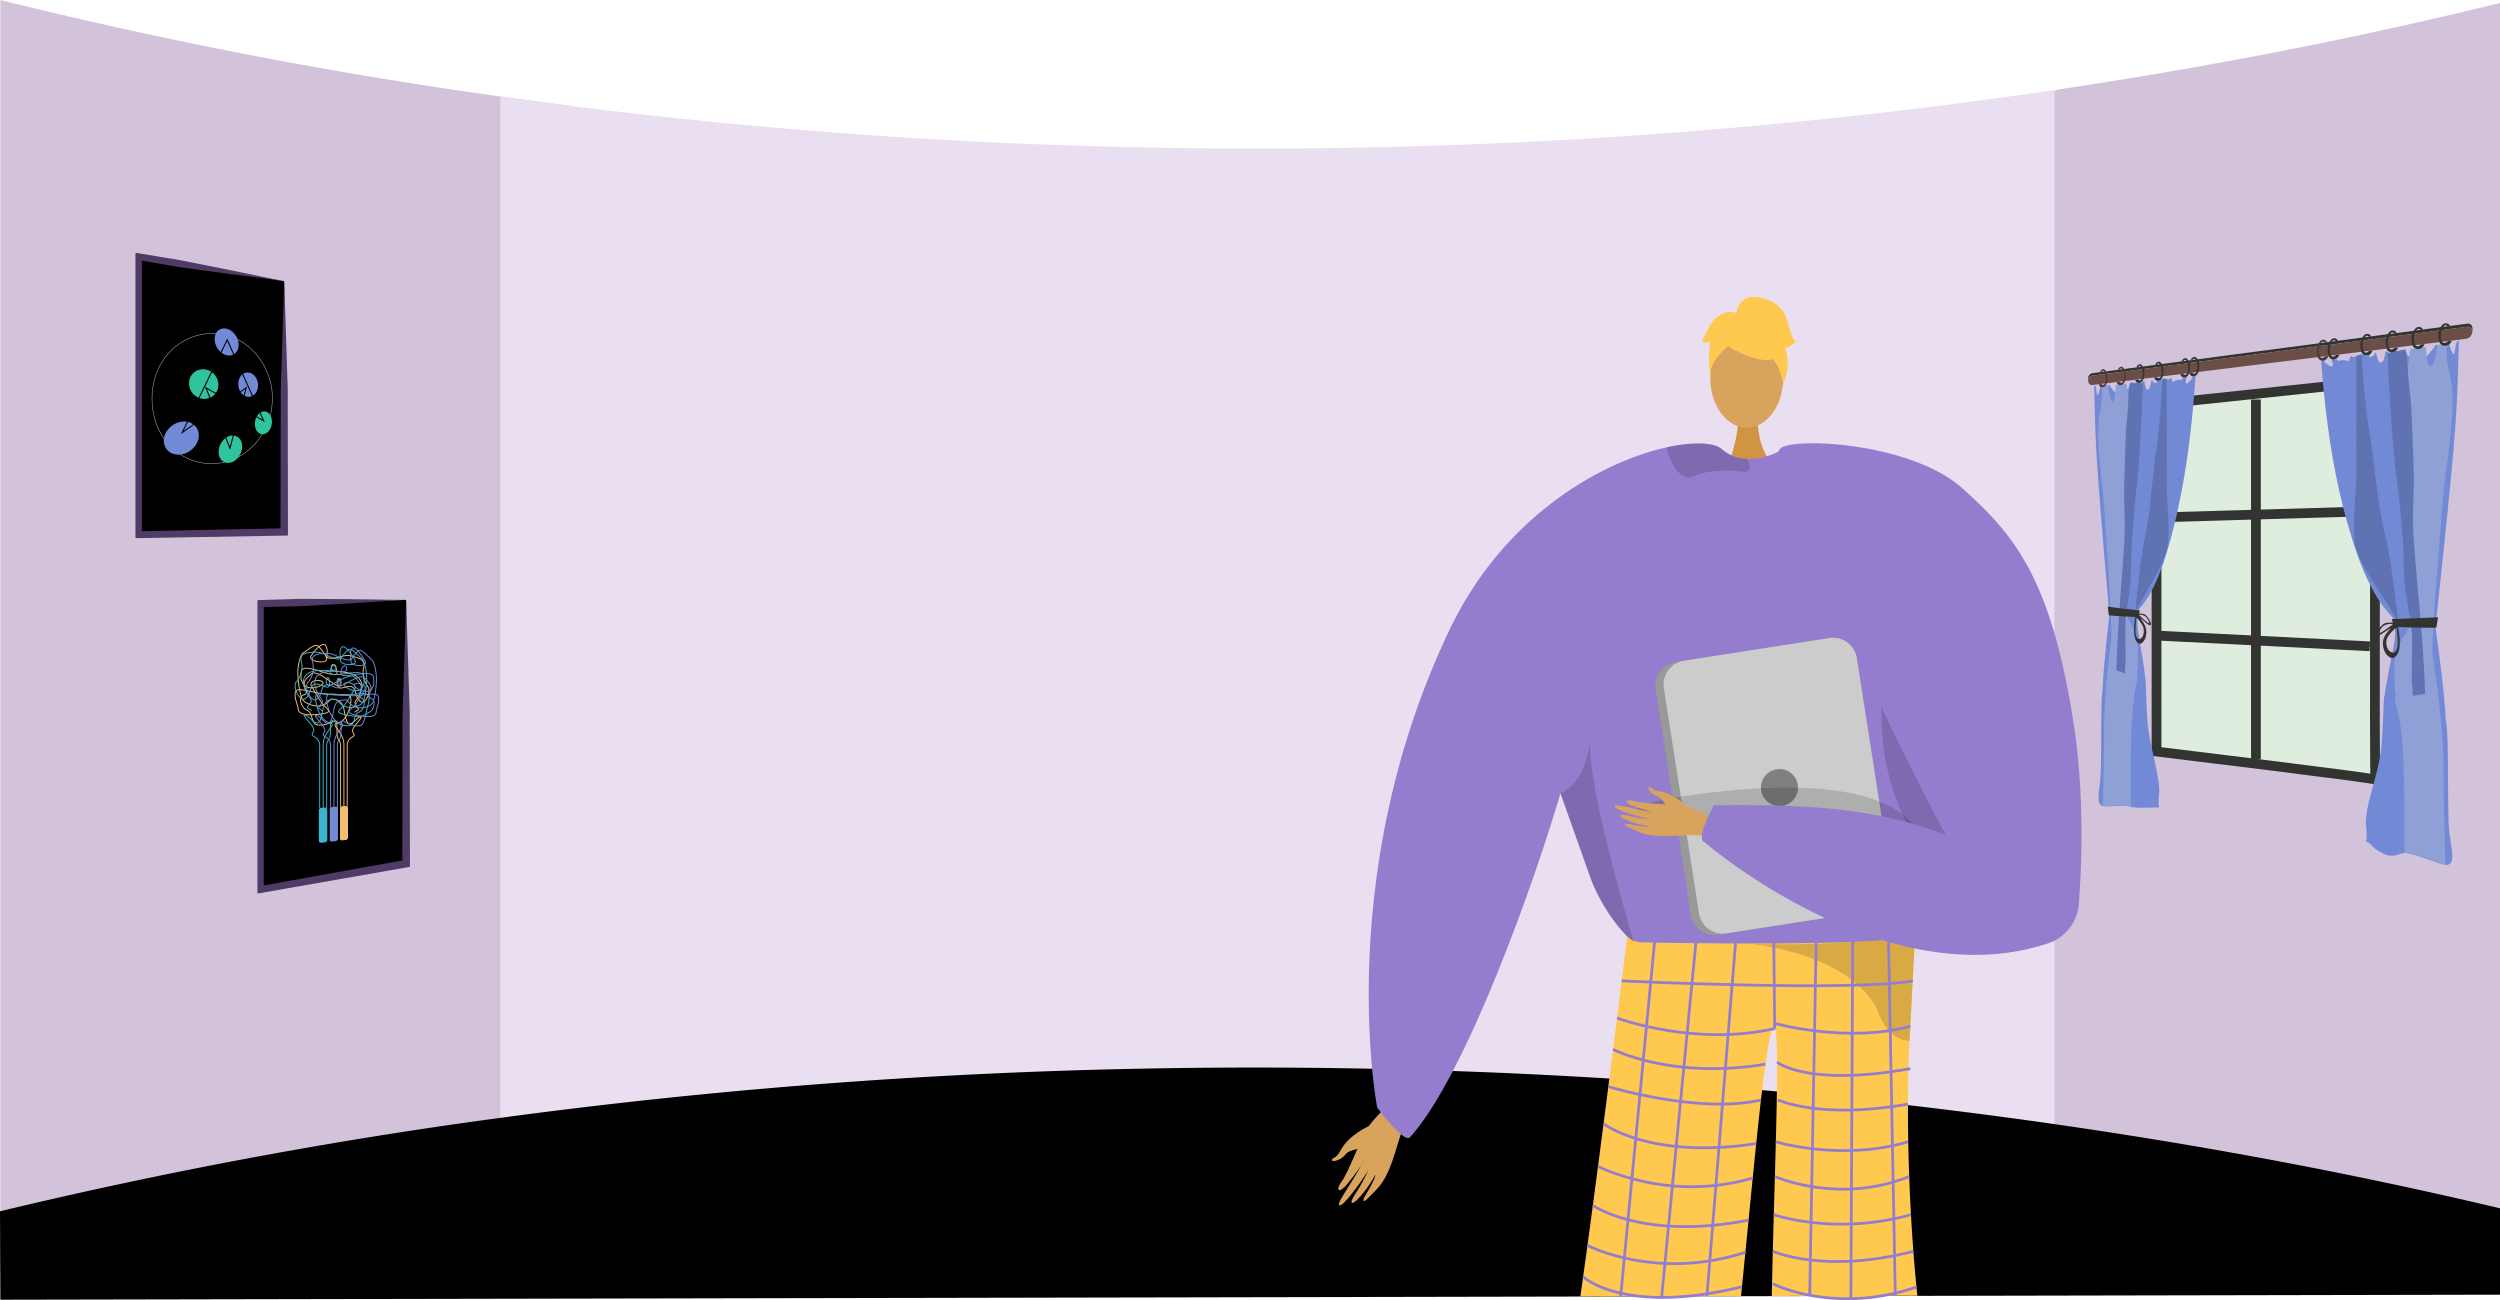 <svg xmlns="http://www.w3.org/2000/svg" width="1366" height="710.384" viewBox="0 0 1366 710.384"><defs><style>.a{fill:#d2c3db;}.b{fill:#eadff1;}.c{fill:#000;}.d{fill:#4f3b65;}.e{fill:#dfeddf;}.aa,.ac,.ae,.af,.f,.x,.y{fill:none;stroke-miterlimit:10;}.f{stroke:#313431;stroke-width:5.334px;}.g{fill:#728ad6;}.h{fill:#5f73b3;}.i{fill:#8fa0d6;}.j{fill:#313431;}.k{fill:#6c4e49;}.l{fill:#4f3936;}.m,.o{fill:#d8a35d;}.m{fill-rule:evenodd;}.n{fill:#d19442;}.p{fill:#947dce;}.q{fill:#ffc84f;}.r{opacity:0.15;}.s{opacity:0.3;}.t{opacity:0.5;}.u{fill:#999;}.v{fill:#ccc;}.w{fill:gray;}.x{stroke:#947dce;stroke-width:1.515px;}.y{stroke:#a8a8a8;stroke-width:0.294px;}.z{fill:#2fc49e;}.aa{stroke:#000;stroke-width:0.588px;}.ab{fill:#f2bd71;}.ac{stroke:#f2bd71;}.ac,.ae,.af{stroke-width:0.524px;}.ad{fill:#3db3cd;}.ae{stroke:#3db3cd;}.af{stroke:#728ad6;}</style></defs><path class="a" d="M1366,1.62V707.17l-242.23-67.59-1.24-.24-31.75-6.02.07-23.48,1.57-534.61,30.11-25.56,1.78-.74C1228.2,33.44,1310.31,15.31,1366,1.62Z"/><path class="a" d="M316.3,64.64l-15.65,542.6-.4,13.77-26.88,6.67L.2,695.41V0A2645.5,2645.5,0,0,0,273.37,52.72q18.78,2.625,38.36,5.11Z"/><path class="b" d="M1122.53,49.2V645.63H273.37V52.72q18.78,2.625,38.36,5.11A2967.505,2967.505,0,0,0,615,80.32,2991.613,2991.613,0,0,0,1122.53,49.2Z"/><path class="c" d="M1366,660.23v47.19l-276.36.56-12.03.02-7.27.02c-.01,0-.01.01-.02,0l-16.99.03-20.39.04h-2.12l-20.71.05-16.81.03-18.62.04-10.55.02h-.01l-14.14.03-12.01.02h-.02l-10.41.02-22.04.05L.2,710.17,0,661.85c.07-.02.13-.03.2-.05a2722.786,2722.786,0,0,1,273.17-51q13.425-1.815,27.28-3.56A3058.541,3058.541,0,0,1,615,584.1c61.59-1.38,120.63-.9,176.83,1.02q21.855.735,43.12,1.76,44.325,2.115,86.03,5.31,8.82.66,17.53,1.38,11.28.915,22.36,1.9,11.49,1.02,22.76,2.11,10.455,1,20.71,2.07c2.84.29,5.68.58,8.49.89q10.065,1.065,19.93,2.18,10.665,1.2,21.09,2.45c2.67.32,5.34.64,7.99.97q6.975.855,13.85,1.73c2.95.38,5.89.75,8.81,1.13l6.35.84q16.155,2.13,31.68,4.38C1227.25,629.25,1309.99,646.92,1366,660.23Z"/><path class="c" d="M155.289,154.056V290.24a.406.406,0,0,1-.41.413l-33.193.636-10.132.187-35.3.677a.509.509,0,0,1-.487-.507V140.773a.427.427,0,0,1,.487-.435l35.3,5.949,10.132,1.7,33.193,5.594A.487.487,0,0,1,155.289,154.056Z"/><path class="d" d="M154.907,153.575a.484.484,0,0,1,.4.455l1.1,33.276.546,17.045c.083,2.855.215,5.7.26,8.575s-.008,5.788,0,8.676l.126,69.32,0,1.291a.406.406,0,0,1-.412.414l-1.312.023L76.04,294.026l-1.547.027a.509.509,0,0,1-.485-.508V138.611a.426.426,0,0,1,.485-.435l1.547.258,9.325,1.554c3.145.53,6.309,1.054,9.5,1.545,3.208.495,6.4,1.19,9.632,1.821l9.793,1.951,10.027,2,10.3,2.111C141.418,150.806,148.156,152.239,154.907,153.575Zm.369.506a.489.489,0,0,0-.426-.492c-7.14-1.006-14.124-1.885-20.873-2.78l-10.115-1.329-10.013-1.367-9.881-1.362c-3.252-.46-6.5-.851-9.687-1.435-3.174-.581-6.335-1.122-9.477-1.653L76.39,142.23a.448.448,0,0,1-.207-.772l.648-.578a.421.421,0,0,1,.7.338V291.464a.385.385,0,0,1-.7.234l-.648-.675c-.274-.285-.148-.734.207-.742l77.277-1.613c.447-.009.74.541.446.837h0a.532.532,0,0,1-.855-.424l.122-66.39c.008-2.819-.05-5.616,0-8.448s.176-5.7.258-8.55l.544-17.2Z"/><path class="c" d="M221.9,328.215V471.46a.51.51,0,0,1-.42.5l-33.614,5.98-10.137,1.8-34.87,6.2a.426.426,0,0,1-.477-.447V330.3a.541.541,0,0,1,.477-.543l34.87-.866,10.137-.259,33.614-.835A.4.4,0,0,1,221.9,328.215Z"/><path class="d" d="M221.514,327.787a.4.4,0,0,1,.4.4l1.123,34.789.559,17.833c.084,2.988.22,5.955.266,8.975s-.009,6.093,0,9.131l.128,72.934,0,1.358a.512.512,0,0,1-.422.5l-1.342.235L142.657,487.9l-1.512.265a.426.426,0,0,1-.475-.447V328.426a.542.542,0,0,1,.475-.543l1.512-.041,9.143-.249c3.094-.079,6.213-.168,9.362-.3,3.174-.128,6.342-.047,9.546-.037l9.757.065,10.046.069,10.376.131C207.777,327.608,214.625,327.75,221.514,327.787Zm.377.457a.4.4,0,0,0-.435-.432c-7.284.389-14.381.876-21.212,1.3l-10.189.642-10.03.579-9.842.555c-3.227.17-6.439.409-9.6.438-3.132.028-6.246.094-9.338.169l-8.249.185c-.347.008-.47-.449-.2-.754l.635-.723c.267-.3.681-.178.681.21V485.034a.412.412,0,0,1-.681.348l-.635-.594a.47.47,0,0,1,.2-.795l77.248-13.922a.491.491,0,0,1,.456.807h0a.491.491,0,0,1-.874-.307l.125-69.814c.007-2.966-.051-5.9,0-8.882s.18-6.021.264-9.036l.555-18.19Z"/><path class="e" d="M1294.2,208.709,1178.331,220.92V410.639s120.363,14.568,119.622,15.36,0-213.656,0-213.656l-.986-3.925Z"/><path class="f" d="M1294.2,208.709,1178.331,220.92V410.639s120.363,14.568,119.622,15.36,0-213.656,0-213.656l-.986-3.925Z"/><line class="f" y2="196.5" transform="translate(1232.636 218.28)"/><line class="f" x2="114.292" y2="5.752" transform="translate(1180.576 347.389)"/><line class="f" y1="3.337" x2="114.292" transform="translate(1180.576 279.347)"/><path class="g" d="M1270.523,197.051s-1.883.04,1.959,2.619c3.874,2.6,1.3-3.518,1.3-3.518l2.876.164s.925,1.251,1.815.764a6.169,6.169,0,0,1,2.7-.324l2.081.644s1.09-3.642,1.754-2.626c.545.835,2.769-.385,4.47-1.087l2.14-.23c.906.445,1.479,1.48,2.421.4,1.281-1.464.041,2.6.642,1.569s2.047.285,2.892-2.456c.019-.06.037-.114.055-.164l.57-.062c.491,1.242,1,5.247,2.361,5.357,1.781.144,2.406-2.6,2.876-5.94q.789-.088,1.578-.18a9.422,9.422,0,0,1,.117,2.814c-.368,2.868,3.221,2.4,3.221,2.4s.109-3.03.644-3.781a18.956,18.956,0,0,1,2.617-2.218q1.384-.169,2.776-.348c.147.532.308,1.184.559,1.852.763,2.025.494,2.11,2.862,1.622s1.794,1.63,2.216-.261c.385-1.729.35-1.894.866-4.076q.774-.108,1.548-.219a35,35,0,0,0,1.385,3.267c1.686,3.339,2.927.745,4.989-1.693a31.129,31.129,0,0,0,2.027-2.843c.31-.05.622-.1.933-.153.038.059.076.125.117.2.746,1.445,1.856,3.958,3.7,2.622,1.464-1.062,1.927-3.306,2.234-3.862l.224-.04h0c.359.665.157,1.686,1.608,4.844s1.455.133,2.118-3.134a9.758,9.758,0,0,1,1-2.6l.8-.154c-.721,22.386-.807,33.839-2.954,58.979-2.138,25.03-6.357,64.518-9.2,91.294-.568,5.338-.76,1.932-.552,6.6.014.3.02.527.021.69.048.336.1.7.156,1.107,1.452,10.4,4.654,34.1,5.214,47.06.111,2.727.738,3.025,1.056,12.217.407,11.719.153,37.412.723,47.371s4.446,20.383-.992,21.057c-2.583.321-16.722-6-22.713-6.493-2.934-.241-5.979,2.985-11.46.565-7.8-3.443-6.552-5.7-9.521-6.566-.291-.085-.311-.175-.307-.2a.838.838,0,0,1-.215.21c1.144-8.318-1.195-7.368.557-17.323,1.759-9.993,7.077-24.069,7.935-36.135.506-7.11.888-15.661,1.1-21.721.173-5.061.692-5.217,1.167-9.254.117-1,.307-1.795.476-2.748.789-4.458,1.725-8.972,2.582-13.336.2-1.044.421-2.159.577-2.987.313-1.663.725-3.656.945-5.037a36.714,36.714,0,0,0,.419-8.03c-.02-.421-.059-.614-.09-.976s-.079-.686-.12-1.019c-.02-.164-.049-.334-.068-.459-.036-.246-.1-.638-.138-.825a19.232,19.232,0,0,0-.482-1.98c-.166-.533-.177-.535-.336-.955-.592-.574-1.177-1.259-1.751-1.864-.226-.238-.462-.552-.727-.856-9.59-10.986-15.743-27.383-20.036-41.32-9.791-31.79-14.271-64.222-16.626-97.193l.379-.047Z"/><path class="h" d="M1286.338,292.719c.2,3.81.172,4.338,1.214,7.494,3.386,10.252,11.414,21.059,17.065,30.086.206.33.5.745.658,1,1.347,2.163,2.857,4.72,3.987,6.794a6.116,6.116,0,0,1,.69,1.566,12.931,12.931,0,0,1,.409,2.964c.035.412.043.826.046,1.357.014,2.529-.215,5.187-.259,7.753v.02c-.022,1.942-.306,4.254-.454,6.075-.174,2.131-.3,3.807-.319,5.859,0,.019,0,.035,0,.048.015.47,0,.806.045,1.3.249,2.89.593,5.931.915,8.808.071.636.179,1.605.23,2.042.242,2.1.449,3.842.69,5.839.08-1.862.215-3.959.289-5.683s.044.06.126-2.442.642-8.919.609-12.283-.413-5.33-.671-9.1c-.153-2.244-.64-6.79-.912-9.637-.124-1.3-.292-2.985-.48-4.437-.315-2.445-.4-3.65-.763-6.4-1.833-13.87-3.361-28.452-6.767-41.919-.015-.059-.021-.085-.036-.15-.211-.867-.268-1.028-.48-2.008-3.713-17.168-4.6-35.086-7.593-52.3-2.343-13.469-3.109-27.591-4.26-41.308-.941.331-1.9-.35-2.824.647.035,18.167-.171,43.563-.019,60.192C1287.624,271.174,1285.6,278.629,1286.338,292.719Z"/><path class="i" d="M1308.449,373.724a9.693,9.693,0,0,0,.015,1.841c2.043,11.463-2.031-2.442,1.949,14.594,4.013,17.181,3.28,55.846,3.308,72.151-.133,8.862.2-6.453.1,3.588,7.33.872,14.835,4.028,22.3,6.7-.4-17.781-.939-33.518-1-52.21s-2.652-40.817-5.626-60.02c-.861-5.562-.04-11.883.054-17.4.02-1.144.231-4.484.338-6.084,1.159-17.241,3.406-44.509,4.521-59.732,1.722-23.519,8.366-53.1,4.389-71.426-2.115-9.742-1.761-9.014-2.135-18.326-1.507,1.069-3.2.6-4.77,1.154-.531,2.664-.954,7.078-2.054,9.335-2.228,4.573-3.136,1.524-3.707-1.727-.244-1.393-.475-4.886-.618-6.624-2.88.362-5.738.858-8.581,1.256-.653,5.734-1.533,11.48-1.863,17.2,0,.006.012.023.011.031-.467,13.05-.741,26.685.053,39.352.794,12.687-2.055,19-2.444,33.1s.8,38.726,4.129,53.559a19.851,19.851,0,0,1,.435,3.75,12.506,12.506,0,0,1-.776,4.759,1.285,1.285,0,0,1-.073.171c-1.675,3.5-4.056,6.261-5.79,9.737a13.062,13.062,0,0,0-.542,1.3,23.579,23.579,0,0,0-1.05,3.585,36.252,36.252,0,0,0-.653,6.088c0,.058-.008.164-.006.2a.328.328,0,0,1,0,.054C1308.442,367.13,1308.243,370.169,1308.449,373.724Z"/><path class="h" d="M1314.2,191.071c-3.178,1.181-6.619.16-9.59,2.285.613,17.593,2.453,48.786,4.37,63.608,2.251,17.4,2.821,23.113,3.7,36,.881,12.906.346,21.885,2.3,33.752.763,4.639,1.1,7.019,1.8,11.062.4,2.317.426,2.785.73,4.808.012.084.011.115.018.166a51.069,51.069,0,0,1,.415,6.989c-.089,5.874-.1,16.7-.119,21.069s.171,1.981.207,3.778a13.93,13.93,0,0,0,.084,1.473c.054,1.279.182,2.788.239,4.158,2.233-.358,4.475-.841,6.738-1.045-.047-1.93-.034-.829-.1-3.18s.116,4.485-.059-1.538-1.312-23.906-1.94-30.564-.09-1.382-.5-6.344.536,7.106-.251-2.776-3.06-32.328-3.636-44.294.6-21.65.293-32.286-.884-24.112-1.245-32.961-1.153-11.2-1.542-16.95-.9-9.917-1.217-13.423S1314.485,193.62,1314.2,191.071Z"/><path class="j" d="M1332.137,337.263c-8.568.489-17.005.72-25.286,1,.47,1.418.874,2.864,1.3,4.3,7.553.126,15.267.592,23.06.426Q1331.668,340.13,1332.137,337.263Z"/><path class="j" d="M1306.664,359.524c.765.243,1.611-.338,2.272-.823a4.269,4.269,0,0,0,.753-.825,3.674,3.674,0,0,0,.36-.568,10.4,10.4,0,0,0,1.037-3.567,35.563,35.563,0,0,0-.665-9.721c-.118-.637-.216-1.03-.288-1.36-.136-.629-.164-.705-.292-1.22a2.087,2.087,0,0,0-1.473.115,1.229,1.229,0,0,0-.207.1,2.021,2.021,0,0,0-.246.135,8.449,8.449,0,0,0-1.87,1.624c-1.371,1.86-3.072,3.489-3.748,6.005C1301.276,353.215,1303.147,358.406,1306.664,359.524Zm-2.029-11.464a21.317,21.317,0,0,1,3.872-4.443c.6-.625.52-.39,1.045-.438.314,2.885.54,5.689.595,8.558v.017c-.067,1.882-.442,3.816-1.916,4.622a1.206,1.206,0,0,1-1,.16C1303.9,355.755,1303.107,350.731,1304.635,348.06Z"/><path class="j" d="M1298.666,346.081c-.13,1.689,1.821.874,2.592.371s3.383-2.295,4.118-2.728.177-.075.7-.337,1.273-.548,1.858-.821c.042-.147.059-.234.1-.393s.084-.341.13-.527.085-.344.14-.564.133-.555.2-.8c-.155-.019-.169-.014-.357-.028s-.442-.021-.708-.032c-1.366-.06-3.8-.131-4.874.594C1301.023,341.859,1298.8,344.392,1298.666,346.081Zm3.445-3.952c.752-.663,3.885-1.8,5.337-.925-1.914,1.2-5.184,3.943-7.006,4.615S1301.361,342.792,1302.111,342.129Z"/><path class="j" d="M1140.916,207.6c.008.157.02.3.037.443a2.891,2.891,0,0,1,2.618-2.828L1347.5,178.634s3-.869,3.458,2.172c.027-.286.039-.587.039-.911-.015-3.986-3.516-2.966-3.516-2.966l-203.925,26.932S1140.748,203.98,1140.916,207.6Z"/><path class="k" d="M1140.953,208.04c.365,3.1,2.9,2.274,2.9,2.274l203.631-25.192c1.336-.275,3.194-1.09,3.477-4.313v0c-.455-3.041-3.458-2.172-3.458-2.172l-203.932,26.578A2.891,2.891,0,0,0,1140.953,208.04Z"/><path class="j" d="M1337.419,178.362a1.491,1.491,0,0,0-1.248-.63c-1.119.144-1.841,2.131-2.028,2.646-1.075,2.962-.379,6.776,1.227,7,.347.049,1.046.129,2.127-.985.721-.026,1.367-.162,2.09-.188a4.122,4.122,0,0,1-1.559,2.106,3.651,3.651,0,0,1-4.146-.032c-.945-.705-1.124-1.764-1.369-3.209a8.471,8.471,0,0,1,.521-5.276c.371-.79,1.289-2.762,2.875-3.088,1.649-.339,2.787.96,2.662,1.439C1338.5,178.4,1337.942,178.269,1337.419,178.362Z"/><path class="j" d="M1322.638,180.312a1.442,1.442,0,0,0-1.21-.622c-1.086.139-1.786,2.1-1.967,2.6-1.043,2.914-.368,6.672,1.19,6.9.336.048,1.014.128,2.062-.966.7-.025,1.326-.158,2.028-.182a4.048,4.048,0,0,1-1.513,2.071,3.5,3.5,0,0,1-4.02-.039c-.917-.7-1.091-1.739-1.328-3.163a8.449,8.449,0,0,1,.505-5.194c.36-.778,1.25-2.719,2.789-3.037,1.6-.33,2.7.952,2.581,1.423C1323.689,180.357,1323.145,180.222,1322.638,180.312Z"/><path class="j" d="M1308.3,182.2a1.4,1.4,0,0,0-1.174-.615c-1.053.135-1.732,2.06-1.908,2.559-1.013,2.869-.357,6.572,1.154,6.8.327.049.984.128,2-.948.679-.023,1.286-.152,1.967-.175a3.968,3.968,0,0,1-1.467,2.037,3.35,3.35,0,0,1-3.9-.046c-.889-.687-1.058-1.715-1.288-3.118a8.439,8.439,0,0,1,.49-5.116c.349-.765,1.213-2.675,2.706-2.985,1.551-.322,2.622.943,2.5,1.406C1309.32,182.251,1308.792,182.116,1308.3,182.2Z"/><path class="j" d="M1294.386,184.04a1.352,1.352,0,0,0-1.139-.608c-1.023.131-1.682,2.026-1.853,2.518-.983,2.824-.346,6.474,1.121,6.7.317.049.955.129,1.942-.93.659-.021,1.249-.148,1.91-.169a3.912,3.912,0,0,1-1.425,2,3.211,3.211,0,0,1-3.786-.052c-.864-.679-1.027-1.691-1.251-3.074a8.424,8.424,0,0,1,.476-5.04c.338-.753,1.177-2.633,2.626-2.936,1.507-.314,2.546.934,2.431,1.39C1295.376,184.088,1294.864,183.955,1294.386,184.04Z"/><path class="j" d="M1276.3,186.427a1.3,1.3,0,0,0-1.095-.6c-.983.125-1.617,1.983-1.781,2.464-.945,2.767-.333,6.348,1.077,6.572.3.048.919.128,1.868-.907.634-.02,1.2-.142,1.835-.162a3.817,3.817,0,0,1-1.369,1.962,3.04,3.04,0,0,1-3.64-.06c-.831-.667-.988-1.661-1.2-3.017a8.4,8.4,0,0,1,.458-4.941c.325-.738,1.132-2.579,2.525-2.872,1.448-.305,2.447.922,2.337,1.369C1277.249,186.477,1276.757,186.345,1276.3,186.427Z"/><path class="l" d="M1270.334,187.214a1.281,1.281,0,0,0-1.081-.6c-.97.124-1.6,1.968-1.758,2.446-.933,2.749-.329,6.306,1.064,6.53.3.049.906.128,1.843-.9.625-.018,1.184-.14,1.811-.159a3.791,3.791,0,0,1-1.351,1.948,2.986,2.986,0,0,1-3.593-.062c-.82-.664-.975-1.651-1.187-3a8.4,8.4,0,0,1,.452-4.908c.321-.732,1.117-2.561,2.492-2.851,1.429-.3,2.415.918,2.306,1.362C1271.274,187.264,1270.788,187.133,1270.334,187.214Z"/><path class="g" d="M1197.717,205.864s1.6-.367-1.65,2.815c-3.221,3.158-1.085-2.945-1.085-2.945l-2.384.757s-.76,1.326-1.489,1.069a4.594,4.594,0,0,0-2.2.264l-1.675,1s-.872-3.034-1.4-1.99c-.433.856-2.191.224-3.524-.052l-1.664.232c-.7.574-1.143,1.6-1.866.839-.98-1.024-.032,2.287-.492,1.5s-1.559.648-2.2-1.572c-.014-.048-.028-.091-.041-.131l-.43.059c-.371,1.174-.753,4.745-1.773,5.095-1.325.456-1.788-1.791-2.136-4.569l-1.162.152a9.721,9.721,0,0,0-.086,2.433c.271,2.388-2.347,2.649-2.347,2.649a10.632,10.632,0,0,0-.466-3.1,9.81,9.81,0,0,0-1.881-1.385q-.989.12-1.974.233c-.1.475-.218,1.053-.4,1.662-.537,1.839-.348,1.862-2.008,1.883s-1.249,1.68-1.541.181c-.266-1.368-.242-1.512-.6-3.23l-1.065.105c-.237.8-.536,1.86-.947,2.954-1.147,3.049-1.986,1.132-3.372-.5a18.187,18.187,0,0,1-1.351-1.958l-.619.044c-.025.055-.05.116-.077.186-.493,1.308-1.224,3.542-2.429,2.78-.953-.6-1.253-2.328-1.452-2.72l-.145.008h0a33.56,33.56,0,0,1-1.037,4.168c-.933,2.779-.933.353-1.356-2.144a7.125,7.125,0,0,0-.637-1.9l-.508.018c.457,17.715.511,26.832,1.881,46.678,1.375,19.915,4.12,51.663,6,73.476.376,4.377.5,1.61.365,5.409-.009.245-.013.428-.013.561-.032.271-.066.566-.1.893-.961,8.364-3.062,27.264-3.427,37.663-.072,2.185-.48,2.342-.686,9.7-.264,9.37-.1,30.093-.468,37.987s-2.852,15.3.642,17.179c1.685.906,11.2-.691,15.392.446s10.963.344,15.476.447c.224.005.239-.068.236-.1a1.154,1.154,0,0,0,.165.243c-.879-7.6.924-6.156-.428-15.342-1.348-9.156-5.365-22.5-6.005-33.075-.376-6.217-.659-13.644-.813-18.892-.128-4.38-.513-4.579-.863-8.107-.087-.875-.227-1.578-.352-2.415-.58-3.91-1.266-7.869-1.892-11.679-.149-.909-.307-1.879-.421-2.6-.227-1.444-.526-3.175-.686-4.368a37.069,37.069,0,0,1-.3-6.862c.014-.358.043-.519.065-.825s.057-.58.087-.86c.015-.139.036-.282.049-.387.026-.208.077-.537.1-.7.078-.519.25-1.291.35-1.659.12-.446.129-.447.244-.8.431-.459.858-1.014,1.278-1.5.165-.193.338-.451.533-.7,7.178-9.129,11.932-23.444,15.32-35.873,7.957-29.192,11.708-59.4,13.708-90.22l-.324.039Z"/><path class="h" d="M1184.781,294.234a20.567,20.567,0,0,1-.958,6.68c-2.647,9.073-8.782,18.386-12.982,25.981-.152.275-.365.619-.483.833-.985,1.791-2.083,3.9-2.9,5.606a5.248,5.248,0,0,0-.5,1.292,12.429,12.429,0,0,0-.294,2.49c-.026.346-.031.7-.033,1.147-.011,2.143.154,4.412.186,6.591v.017c.015,1.649.22,3.633.327,5.191.125,1.824.218,3.259.229,5,0,.015,0,.029,0,.04-.011.4,0,.684-.032,1.1-.18,2.429-.427,4.973-.659,7.378-.051.531-.129,1.34-.165,1.7-.174,1.75-.323,3.2-.495,4.861-.058-1.585-.154-3.375-.207-4.842s-.032.045-.09-2.08-.459-7.6-.435-10.44.3-4.468.479-7.637c.11-1.886.458-5.7.654-8.1.089-1.092.209-2.512.344-3.733.227-2.058.288-3.076.55-5.394,1.326-11.744,2.439-24.18,4.946-35.788.011-.051.015-.074.026-.13.157-.753.2-.893.356-1.744,2.776-15.021,3.445-30.656,5.722-45.994,1.8-12.133,2.394-24.68,3.288-36.987.734.1,1.484-.695,2.211,0-.028,16.129.135,38.639.015,53.415C1183.767,275.152,1185.365,281.663,1184.781,294.234Z"/><path class="i" d="M1168.045,363.691a9.517,9.517,0,0,1-.01,1.565c-1.473,9.479,1.476-1.851-1.406,12.145-2.861,13.9-2.341,46.581-2.361,60.306s-.139-5.482-.068,3c-5.123-1.164-10.222-.469-15.155-.174.259-14.261.612-26.862.653-41.961s1.742-32.707,3.716-48.064c.576-4.48.027-9.706-.036-14.224-.013-.936-.154-3.675-.226-4.987-.77-14.1-2.256-36.267-2.988-48.568-1.125-18.9-5.4-41.964-2.853-57.161,1.369-8.171,1.139-7.526,1.382-15.1.983.594,2.093-.091,3.128.078.351,2.074.632,5.6,1.364,7.252,1.492,3.375,2.1.724,2.489-2.045.165-1.188.322-4.1.419-5.56,1.963-.23,3.932-.348,5.912-.546.459,4.683,1.077,9.35,1.31,14.1,0,.005-.008.021-.008.028.33,10.9.524,22.327-.037,33.058-.56,10.715,1.455,15.826,1.732,27.7s-.568,32.662-2.917,45.01a19.3,19.3,0,0,0-.3,3.118,12.692,12.692,0,0,0,.543,4.025,1.432,1.432,0,0,0,.051.148c1.18,3.039,2.87,5.527,4.11,8.594.125.309.26.706.39,1.14a24.589,24.589,0,0,1,.757,3.13,37.163,37.163,0,0,1,.472,5.236c0,.05.006.141.005.175a.291.291,0,0,0,0,.045C1168.051,358.081,1168.195,360.688,1168.045,363.691Z"/><path class="h" d="M1163.927,209.371c2.264.4,4.747-1.128,6.918.116-.45,15.182-1.795,42.093-3.185,54.9-1.619,14.914-2.027,19.77-2.654,30.679-.626,10.892-.246,18.463-1.629,28.406-.538,3.867-.774,5.849-1.264,9.2-.28,1.918-.3,2.308-.51,3.983-.009.069-.009.1-.014.138a50.328,50.328,0,0,0-.289,5.813c.062,4.913.072,13.96.083,17.612a18.07,18.07,0,0,1-.144,3.133c-.025,1.5-.022.159-.059,1.221s-.127,2.307-.167,3.443c-1.549-.561-3.09-1.222-4.633-1.65.032-1.585.023-.679.067-2.609s-.079,3.682.04-1.262.894-19.612,1.323-25.076.061-1.138.341-5.223-.368,5.851.172-2.288,2.112-26.8,2.513-36.786-.418-18.026-.2-26.911.615-20.207.867-27.645.808-9.533,1.081-14.411.632-8.471.857-11.473S1163.727,211.568,1163.927,209.371Z"/><path class="j" d="M1151.658,331.5c5.756.814,11.611,1.431,17.548,2.105-.342,1.184-.636,2.393-.941,3.6-5.4-.345-10.744-.408-15.991-.988Q1151.968,333.854,1151.658,331.5Z"/><path class="j" d="M1172.554,343.457c-.5-2.214-1.754-3.728-2.76-5.408a7.419,7.419,0,0,0-1.361-1.5,1.658,1.658,0,0,0-.179-.129.876.876,0,0,0-.15-.1,1.336,1.336,0,0,0-1.064-.183c-.092.429-.112.492-.21,1.018-.051.275-.122.6-.207,1.135a34.926,34.926,0,0,0-.477,8.187,10.825,10.825,0,0,0,.745,3.107,3.824,3.824,0,0,0,.259.513,4.18,4.18,0,0,0,.543.766c.479.47,1.093,1.041,1.65.9C1171.925,351.123,1173.313,346.809,1172.554,343.457Zm-3.623,5.711a.822.822,0,0,1-.727-.22c-1.066-.807-1.336-2.478-1.384-4.079v-.015c.04-2.429.2-4.793.429-7.221.378.073.318-.132.755.436a20.12,20.12,0,0,1,2.824,4.052C1171.955,344.527,1171.369,348.78,1168.931,349.168Z"/><path class="j" d="M1172.356,336.037c-.8-.687-2.581-.764-3.577-.791-.193-.006-.378-.014-.514-.013s-.146,0-.258,0c.047.208.1.5.143.688s.068.328.1.488.066.318.095.456.041.213.071.341c.425.269.969.559,1.353.815s-.025-.086.514.332,2.469,2.129,3.043,2.616,2.038,1.333,1.94-.141S1173.5,337.024,1172.356,336.037Zm1.58,4.446c-1.357-.7-3.768-3.269-5.164-4.4,1.058-.665,3.363.5,3.92,1.113S1175.3,341.189,1173.936,340.483Z"/><path class="l" d="M1148.2,203.331c.165-.289.453-.7.811-.747.73-.1,1.2,1.367,1.325,1.749.707,2.2.249,5.419-.8,5.893-.226.1-.681.291-1.383-.412-.467.108-.884.114-1.35.223a2.387,2.387,0,0,0,1.006,1.414,2.221,2.221,0,0,0,2.7-.763,5.209,5.209,0,0,0,.9-2.854,7.889,7.889,0,0,0-.344-4.185c-.244-.569-.847-1.989-1.884-1.942a2.016,2.016,0,0,0-1.726,1.673C1147.5,203.574,1147.862,203.357,1148.2,203.331Z"/><path class="l" d="M1158.052,202.031c.169-.293.464-.707.831-.758.749-.1,1.233,1.383,1.359,1.769.725,2.224.255,5.488-.824,5.969-.232.1-.7.3-1.418-.415-.479.11-.906.117-1.384.227a2.409,2.409,0,0,0,1.031,1.431,2.3,2.3,0,0,0,2.77-.777,5.231,5.231,0,0,0,.925-2.891,7.9,7.9,0,0,0-.353-4.238c-.25-.576-.868-2.013-1.931-1.963a2.055,2.055,0,0,0-1.77,1.7C1157.333,202.278,1157.7,202.058,1158.052,202.031Z"/><path class="j" d="M1168.154,200.7c.173-.3.475-.717.852-.769.768-.107,1.265,1.4,1.394,1.789.744,2.252.262,5.558-.845,6.047-.238.1-.717.3-1.455-.419-.491.113-.929.121-1.419.233a2.43,2.43,0,0,0,1.058,1.447,2.376,2.376,0,0,0,2.841-.791,5.257,5.257,0,0,0,.948-2.929,7.892,7.892,0,0,0-.361-4.292c-.257-.583-.891-2.037-1.982-1.985a2.1,2.1,0,0,0-1.815,1.722C1167.416,200.95,1167.8,200.726,1168.154,200.7Z"/><path class="j" d="M1178.517,199.331c.178-.3.488-.728.874-.781.788-.109,1.3,1.414,1.431,1.81.763,2.279.268,5.629-.867,6.126-.244.107-.736.306-1.493-.421-.5.115-.953.123-1.456.238a2.173,2.173,0,0,0,4,.658,5.285,5.285,0,0,0,.972-2.969,7.892,7.892,0,0,0-.37-4.346c-.263-.591-.914-2.063-2.034-2.008a2.144,2.144,0,0,0-1.862,1.747C1177.76,199.586,1178.151,199.359,1178.517,199.331Z"/><path class="j" d="M1192.894,197.433c.185-.307.506-.741.906-.8.816-.113,1.345,1.436,1.482,1.838.79,2.319.278,5.729-.9,6.237-.253.11-.762.314-1.547-.425-.521.118-.987.128-1.507.246a2.489,2.489,0,0,0,1.123,1.487,2.579,2.579,0,0,0,3.02-.827,5.333,5.333,0,0,0,1.008-3.023,7.909,7.909,0,0,0-.384-4.423c-.273-.6-.947-2.1-2.106-2.039a2.207,2.207,0,0,0-1.929,1.783C1192.11,197.7,1192.515,197.463,1192.894,197.433Z"/><path class="j" d="M1197.876,196.776c.187-.31.512-.746.917-.8.826-.115,1.361,1.444,1.5,1.848.8,2.332.281,5.763-.909,6.276-.256.11-.771.315-1.565-.427-.528.119-1,.129-1.526.248a2.507,2.507,0,0,0,1.137,1.5,2.622,2.622,0,0,0,3.056-.834,5.34,5.34,0,0,0,1.02-3.043,7.9,7.9,0,0,0-.388-4.45c-.276-.6-.959-2.108-2.132-2.049a2.23,2.23,0,0,0-1.952,1.795C1197.083,197.04,1197.493,196.806,1197.876,196.776Z"/><path class="m" d="M747.934,615.322s-10.75,4.717-15.162,12.786c-2.623,4.8-3.859,4.214-4.554,4.942-2.306,2.417,4.038,1.566,6.969-2.254,2.383-3.1,9.084-2.893,11.119-4.541s6.65-7.112,6.395-8.984S747.934,615.322,747.934,615.322Z"/><path class="m" d="M766.595,596.274c-1.1,1.381-17.03,14.369-21.115,23.06s-9.328,22-12.328,26.164c-3.529,4.9-1.859,7.063,2.819,1.641,3.041-3.524,8.492-11.025,9.24-12.853.362-.885-2.546,4.687-6.171,10.577-3.853,6.26-8.419,12.912-7.335,13.684,2.1,1.5,14.417-16.1,16.032-19.4a91.989,91.989,0,0,1-4.375,8.659c-2.205,3.825-5.348,7.985-4.833,9.212.811,1.934,8.6-6.926,12.874-15.032.33-.049-.236,2.864-5.957,12.152-.575.933-1.065,3.662,1.659.911,5.735-5.792,8.628-7.859,12.592-17.825,3.865-9.719,5.77-21.3,10.7-27.513Z"/><path class="n" d="M960.452,226.5s-1.657,18.492,9.749,28.718-26.287,0-26.287,0,7.014-17.712,5.441-28.718S960.452,226.5,960.452,226.5Z"/><ellipse class="o" cx="19.942" cy="27.208" rx="19.942" ry="27.208" transform="translate(934.494 179.256)"/><path class="p" d="M1084.5,404.424c-.424,6.68-7.331,36.943-15.965,63.844-7.073,22.084-15.328,41.911-22.114,44.653-15.056,6.059-128.733,14.374-152.1,3.226-.545-.409-1.136-.848-1.7-1.333-8.77-7.134-18.282-21.221-23.326-34.413,0-.016-13.435-37.883-16.177-45.592-.03-.076-.045-.137-.076-.2-.091-.3-.2-.591-.3-.864-.03-.106-.075-.2-.106-.3-14.147,48.3-51.787,154.392-82.232,188-3.2,3.529-17.9-16.268-17.9-16.268s-24.584-126.945,39.548-261.1c30.188-63.147,84.065-91.956,118.463-99.606,14.89-3.317,26.129-2.665,30.234.879a22.291,22.291,0,0,0,13.919,5.407,30.132,30.132,0,0,0,7.816-.712,38.859,38.859,0,0,0,8.286-2.817c1.272-.591,2.014-1.015,2.014-1.015a80.829,80.829,0,0,1,21.054,1.257C1071.653,262.71,1085.194,393.2,1084.5,404.424Z"/><path class="q" d="M1047.64,707.98l-12.03.02-7.27.02c-.01,0-.01.01-.02,0a112.8,112.8,0,0,1-17,1.59,110.3,110.3,0,0,1-20.38-1.52h-2.12l-20.71.05c.15-7.97.34-16.16.56-24.42.16-6.67.35-13.37.53-20.02.17-6.09.35-12.14.52-18.07.02-.93.05-1.85.07-2.77.19-6.52.36-12.88.52-18.98.22-8.33.4-16.2.52-23.34.14-7.64.21-14.46.18-20.17-.05-10.46-.43-17.19-1.33-18.34-.34-.44-.69-.35-1.06.23-1.2,1.85-2.54,8.74-4,19.24-.73,5.22-1.49,11.33-2.28,18.15-.06.47-.11.94-.17,1.41-.82,7.23-1.68,15.24-2.57,23.8-.62,6.01-1.26,12.3-1.91,18.8-.07.65-.13,1.31-.2,1.97-.68,6.84-1.37,13.89-2.08,21.09q-.855,8.67-1.73,17.56c-.62,6.23-1.24,12.52-1.87,18.81-.17,1.69-.34,3.38-.51,5.08l-18.62.04-10.55.02h-.01c-5.14.49-9.86.69-14.21.68a113.576,113.576,0,0,1-11.94-.63h-.02l-10.41.02-22.04.05c.49-3.43,1-7.03,1.52-10.76.76-5.43,1.55-11.14,2.36-17.07.96-7.04,1.95-14.38,2.95-21.88.57-4.29,1.14-8.64,1.72-13.01.37-2.77.73-5.55,1.1-8.34,1.01-7.76,2.03-15.57,3.03-23.29.88-6.86,1.75-13.64,2.6-20.26.07-.52.13-1.04.2-1.55.83-6.48,1.63-12.79,2.4-18.84.75-5.99,1.48-11.72,2.16-17.11.94-7.49,1.8-14.33,2.54-20.27,1.87-14.96,3.02-24.3,3.02-24.3.21.21.43.41.65.59a.688.688,0,0,0,.13.11,10.546,10.546,0,0,0,2.48,1.49,15.378,15.378,0,0,0,3.72,1.03c1.94.04,4.63.09,7.94.15,5.86.09,13.66.21,22.59.3,6.69.07,14.03.12,21.66.15,1.97.01,3.97.01,5.97.01h.05c.01,0,.02.01.04,0,4.9.02,9.89.01,14.88-.01,7.82-.04,15.64-.12,23.15-.26,7.01-.13,13.75-.32,19.95-.56,3.03-.12,5.93-.26,8.67-.41.46-.02.71-.04.71-.04,2.5-.14,4.87-.3,7.07-.48a.34.34,0,0,0,.1-.01c.73-.05,1.44-.11,2.12-.18.19-.01.39-.03.58-.05.52-.05,1.03-.09,1.53-.14.34-.03.67-.07.99-.1.16-.02.32-.04.48-.05.24-.03.47-.06.7-.08s.47-.06.69-.08c.34-.04.67-.08,1-.13s.64-.08.95-.13c.48-.06.95-.13,1.41-.2l.37-.06c.19-.04.38-.07.56-.1.93-.15,1.76-.32,2.51-.5.27-.06.54-.13.79-.2s.48-.14.71-.21a1.721,1.721,0,0,0,.21-.07c.12-.04.24-.08.35-.12a6.011,6.011,0,0,0,1.1-.51c.07-.05.14-.09.2-.14a1.754,1.754,0,0,0,.32-.27s0,.05-.01.15c0,.08-.01.18-.02.31,0,.1-.01.21-.01.34,0,.04-.01.08-.01.12,0,.06-.01.12-.01.19a1.476,1.476,0,0,1-.01.21q-.015.285-.03.63-.015.285-.03.6v.01a.756.756,0,0,1-.01.15c-.01.27-.02.56-.04.87s-.03.64-.05.98c-.02.37-.04.75-.06,1.16-.02.34-.03.69-.05,1.05-.02.32-.03.65-.05,1-.02.44-.05.89-.07,1.37-.03.62-.07,1.28-.1,1.96-.06,1.12-.12,2.33-.19,3.6-.01.38-.03.76-.05,1.15-.06,1.03-.11,2.11-.17,3.23-.05.81-.09,1.64-.13,2.49-.02.42-.04.86-.07,1.3s-.05.88-.07,1.33-.04.9-.07,1.36c-.02.34-.03.68-.05,1.02-.32,6.1-.68,13.03-1.08,20.56-.04.75-.08,1.5-.12,2.27-.01.31-.03.63-.05.96-.04.85-.09,1.71-.14,2.58q-.06,1.17-.12,2.37c-.05.98-.11,1.97-.16,2.96-.27,4.97-.47,10.12-.62,15.39-.23,8.06-.32,16.43-.28,24.92.03,12.09.32,24.46.79,36.63.24,6.09.53,12.13.86,18.07.38,6.84.82,13.54,1.31,20.02.52,6.8,1.09,13.34,1.7,19.53C1047.31,704.85,1047.48,706.43,1047.64,707.98Z"/><path class="r" d="M852.634,433.445c.03.106.075.2.106.3.106.273.212.561.3.864.03.06.045.121.075.2,2.742,7.709,16.177,45.576,16.177,45.592,5.044,13.192,14.556,27.279,23.326,34.413-5.953-21.554-24.507-84.034-23.8-109.208C865.281,429.871,852.634,433.43,852.634,433.445Z"/><path class="r" d="M1034.62,343.178s-37.672,112.456,66.849,160.216l2.124,1.412-.54-26.45s-49.251-68.725-49.437-70.494S1034.62,343.178,1034.62,343.178Z"/><path class="r" d="M955.976,255.228c.061,1.8-.893,2.984-3.786,2.59-9.028-1.227-19.222-.97-26.629,2.423a6.291,6.291,0,0,1-6.089-.257c-4.741-2.772-7.679-11.042-8.845-14.708a2.517,2.517,0,0,1-.122-.8c14.89-3.317,26.129-2.665,30.234.879a22.291,22.291,0,0,0,13.919,5.407A12.278,12.278,0,0,1,955.976,255.228Z"/><g class="s"><path d="M954.472,515.518c-.267-.022-.532-.043-.791-.066C953.681,515.452,953.962,515.472,954.472,515.518Z"/><path class="t" d="M954.472,515.518c21.1,1.683,67.215-1.3,67.215-1.3,13.551-.78,23.068-1.984,24.74-3.811,0,0,0,.056-.011.156-.1,2.117-1.315,26.355-3.02,58.126a15.589,15.589,0,0,1-2.218-.256c-4.747-.88-8.391-3.822-11.166-7.934a38.355,38.355,0,0,1-4.343-9.069C1009.939,521.5,961.231,516.125,954.472,515.518Z"/></g><path class="q" d="M946.941,190.847s34.524,19.141,24.277-11.591C964.129,157.993,923.4,177.146,946.941,190.847Z"/><path class="q" d="M951.946,183.505s-19.316,11.461-17.452,22.958c0,0-4.26-34.326,14.946-35.189s26.642.991,24.937,37.289C974.377,208.563,968.8,179.689,951.946,183.505Z"/><path class="q" d="M948.6,171.5s.97-10.7,11.573-9.181,15.147,7.573,16.662,13.632,3.029,10.6,4.544,10.6c0,0-4.544,4.544-6.059,3.029,0,0,3.931,10.894-1.064,19.836,0,0-1.965-13.777-9.539-15.292S948.6,171.5,948.6,171.5Z"/><path class="q" d="M949.573,171.4s-7.573-4.544-15.147,6.059l-4.544,9.088s1.515,1.515,4.544,0c0,0-1.38,10.672.068,16.7l4.477-18.211Z"/><path class="u" d="M904.648,376.736l19.206,123.037a13.141,13.141,0,0,0,14.995,10.952l83.974-13.118a4,4,0,0,0,.591-.121,13.091,13.091,0,0,0,10.345-14.874l-19.206-123.038a13.119,13.119,0,0,0-14.995-10.936l-80.081,12.5-3.893.606A13.119,13.119,0,0,0,904.648,376.736Z"/><path class="v" d="M909.131,376.009l19.206,123.037a13.119,13.119,0,0,0,15,10.936l80.081-12.5a13.091,13.091,0,0,0,10.345-14.874l-19.206-123.038a13.119,13.119,0,0,0-14.995-10.936l-80.081,12.5A13.094,13.094,0,0,0,909.131,376.009Z"/><circle class="w" cx="10.137" cy="10.137" r="10.137" transform="translate(962.165 420.206)"/><path class="r" d="M1050.6,463.526s1.969-45.227-119.206-30.081,90.881,28.779,90.881,28.779Z"/><path class="m" d="M942.68,450.39c-1.435-.482-16.59-9.557-24.806-10.315s-20.5-1.1-24.744-2.308c-4.99-1.419-6.251.564-.5,2.758,3.737,1.426,11.391,3.636,13.087,3.705.821.034-4.532-.686-10.35-1.891-6.186-1.283-12.9-3.026-13.2-1.924-.6,2.136,17.221,6.94,20.361,7.279a78.905,78.905,0,0,1-8.276-1c-3.735-.663-8.015-1.985-8.856-1.21-1.325,1.221,8.112,4.923,15.911,6,.136.253-2.384.647-11.561-1.259-.922-.191-3.27.212-.25,1.608,6.356,2.939,8.872,4.672,18.084,4.959,8.983.28,18.9-1.568,25.359.6Z"/><path class="m" d="M921.833,440.884s-6.955-7.3-14.765-8.51c-4.642-.716-4.533-1.885-5.325-2.234-2.627-1.156-.084,3.72,3.86,4.972,3.2,1.016,4.994,6.492,6.921,7.654s7.691,3.293,9.129,2.539S921.833,440.884,921.833,440.884Z"/><path class="p" d="M1072.263,266.83c28.531,25.528,48.272,49.238,60.587,127.234,6.248,39.571,4.621,79.142,2.994,100.009a24.656,24.656,0,0,1-16.944,21.44C1029.509,545,931.32,460.176,931.32,460.176c-5.119-1.9,5.187-20.16,5.187-20.16,49.419-.512,87.286,1,126.668,16.15-.2-.094-38.715-72.437-43.926-92.4-13.651-52.339-58.581-97.632-46.955-118.145C976.31,238.529,1043.484,241.081,1072.263,266.83Z"/><path class="x" d="M885.54,708.3l.16-1.69,1.84-19.26,2-20.88,1.99-20.84.15-1.58v-.01l2.1-21.95v-.01l2.3-24,.43-4.51,1.37-14.36,1.76-18.4,2.32-24.17,1.69-17.74.37-3.86.47-4.9"/><path class="x" d="M926.66,514.81l-.05.53-.57,5.87-1.57,16.23-2.61,27.02-1.8,18.68-1.19,12.33-.62,6.38-2.37,24.56-1.86,19.22-.22,2.33-2.12,21.95-1.98,20.44-1.72,17.91-.07.65"/><path class="x" d="M948.33,514.81l-.06.68-.49,6.14-1.33,16.42-2.2,27.2-1.5,18.51-1.12,13.82-.46,5.69-1.91,23.66-1.51,18.7-.17,2.08-1.77,21.81-1.57,19.42-1.45,17.96-.11,1.31"/><line class="x" x2="0.475" y2="47.212" transform="translate(969.204 514.814)"/><path class="x" d="M992.37,514.81l-.01.42-.01.4-.07,4.32-.09,4.57-.26,14.08-.45,24.63-.43,23.49-.29,16-.06,2.84-.4,22.1v.01l-.33,17.96-.05,2.73-.36,19.55-.38,20.57-.35,19.23-.01.38"/><path class="x" d="M1012.31,514.67v.08l-.02,3.56-.09,17.42v.01l-.01,2.61-.13,26.21-.12,23-.09,17.61-.01,1.35-.11,22.11-.08,17-.03,4.04-.09,19.12-.11,20.32-.09,18.94-.01,1.56"/><path class="x" d="M1031.9,514.67l.03,1.31.41,21.45.49,25.66.01.86.42,21.65.37,19.08.06,3.19.34,18.15v.01l.38,19.6.01.27v.01l.38,20.05.38,20.11.4,20.49.03,1.44"/><path class="x" d="M886.082,535.974s125.8,5.939,159.04,0"/><path class="x" d="M969.679,562.026c-44.017,9.97-86.139-5.79-86.139-5.79"/><path class="x" d="M969.2,559.048s39.723,11.162,74.614,1.736"/><path class="x" d="M881.376,573.355s31.721,16.607,83.243,8.141"/><path class="x" d="M878.779,593.743s49.361,15.07,83.4,7.315"/><path class="x" d="M876.175,614s25.14,19.708,83.427,10.867"/><path class="x" d="M873.145,637.295s38.333,20.029,84.548,6.369"/><path class="x" d="M870.327,658.638s27.15,19.272,85.084,8.078"/><path class="x" d="M867.38,680.517s37.473,19.589,86.3,3.763"/><path class="x" d="M951.81,703.09c-6.8,1.66-13.14,2.91-19.02,3.81-3.73.58-7.29,1.02-10.66,1.33-.01.01-.01,0-.01,0-5.14.49-9.86.69-14.21.68a113.576,113.576,0,0,1-11.94-.63h-.02a87.522,87.522,0,0,1-10.25-1.67c-14.74-3.3-20.68-9.02-20.68-9.02"/><path class="x" d="M971.009,580.37s16.6,13.7,72.809,3.531"/><path class="x" d="M971.445,600.993s23.287,10.858,71.043,2.283"/><path class="x" d="M970.31,623.882s35.957,10.83,72.178,0"/><path class="x" d="M969.792,642.864s34.955,15.539,73.393,0"/><path class="x" d="M969.2,663.7s33.278,11.678,74.946,0"/><path class="x" d="M968.667,683.719s28.051,12.586,76.8,0"/><path class="x" d="M1047.16,703.25q-5.94,2.01-11.58,3.31c-2.46.58-4.88,1.06-7.24,1.46-.01,0-.01.01-.02,0a112.8,112.8,0,0,1-17,1.59,110.3,110.3,0,0,1-20.38-1.52h-.01c-.71-.12-1.41-.25-2.1-.38-12.68-2.42-20.16-6.28-20.16-6.28"/><path class="y" d="M148.828,216.27c-.53-15.2-10.767-29.783-25.878-33.257-19.933-4.583-40.739,10.972-39.857,36.265s22.7,38.9,42.256,32.507C140.17,246.941,149.358,231.473,148.828,216.27Z"/><path class="z" d="M148.6,230.165c-.114-3.281-2.162-5.7-4.682-5.38-2.649.333-4.8,3.526-4.67,7.116s2.465,5.95,5.1,5.3C146.861,236.585,148.716,233.446,148.6,230.165Z"/><path class="g" d="M108.643,237.582c-.161-4.6-4.167-7.846-9.256-7.207-5.463.685-10.048,5.522-9.865,10.756s5.043,8.317,10.484,6.979C105.073,246.863,108.8,242.183,108.643,237.582Z"/><path class="z" d="M119.317,209.968a8.584,8.584,0,0,0-7.817-8.192,7.577,7.577,0,0,0-8.19,7.971,8.5,8.5,0,0,0,8.754,8.205A7.619,7.619,0,0,0,119.317,209.968Z"/><path class="g" d="M141.01,210.266c-.123-3.507-2.475-6.515-5.388-6.728-3.072-.225-5.58,2.716-5.445,6.579s2.85,6.876,5.91,6.736C138.988,216.72,141.132,213.774,141.01,210.266Z"/><path class="z" d="M132.332,243.657c-.134-3.831-2.907-6.362-6.369-5.615-3.671.792-6.692,4.923-6.544,9.182s3.4,6.657,7.053,5.425C129.92,251.487,132.466,247.487,132.332,243.657Z"/><path class="g" d="M130.4,188.166c-.133-3.831-2.952-7.639-6.472-8.551-3.731-.967-6.805,1.657-6.657,5.916s3.451,8.163,7.167,8.691C127.939,194.719,130.53,192,130.4,188.166Z"/><path class="aa" d="M144.1,229.959,124.137,185.7,99.593,236.286l34.952-24.425-8.889,33.022-13.143-33Z"/><path class="ab" d="M186.923,459.173l2.086-.242a1.361,1.361,0,0,0,1.146-1.348V441.5a1.08,1.08,0,0,0-1.146-1.129l-2.086.156a1.311,1.311,0,0,0-1.162,1.314V458.08A1.045,1.045,0,0,0,186.923,459.173Z"/><path class="ac" d="M189.716,440.48V407.069a5.17,5.17,0,0,1,2.731-4.339c2.771-1.594-.761-1.9.506-4.6,1.261-2.676,6.234-7.093,3.762-6.373-2.5.729-5.538,6.613-7.329,1.945-1.806-4.7-.772-9.856-5.459-11.19-4.784-1.362-2.38.155-6.672,2.456-4.372,2.344-11.654-.818-12.509-3.732a53.152,53.152,0,0,1-2.006-13.384c0-4.908,1.435-10.535,3.429-11.479,1.978-.935,6.162-5.582,8.363-2.789,2.181,2.767,5.415,6.452,3.264,7.637-2.171,1.2-9.649-.075-7.687-3.016,1.945-2.917,6.6-8.582,8.227-4.754,1.611,3.8-1.894,6.517,3.211,6.19,5-.321,6.551-2.35,11.153-1.044,4.511,1.28,6.979,2.335,6,6.242-.988,3.925.738,8.337,2.451,10.589,1.7,2.236-1.467,10.294-4.431,7.743-3-2.586-1.748-6.556-4.268-7.8-2.548-1.264-7.209,2.26-7.732-.528s.523-5.469,1.307-3.483.26,4.963-3.679,2.213c-4.007-2.8-9.736-6.909-11.677-5.652-1.957,1.267-7.064,5.768-2.8,7.485,4.188,1.686,10.739-1.818,8.032-3.131-2.739-1.328-7.47.029-5.51,3.01,1.943,2.956,3.046,5.28,5.237,8.49,2.171,3.18,6.453,5.02,1.9,5.967-4.643.967-13.924,1.814-14.5-1.955s-2.021-5.582-1.731-9.042,5.156-1.425,14.328.253c8.827,1.616,15.552-1,16.061,2.562s-2.044,12.427-6.971,13.4c-5.036.99,3.273,4.457,3.2,12.117v33.544"/><path class="ac" d="M186.1,441.138V407.076s.185-1.1-1.382-3.58c-1.579-2.5.785-11.272-2.372-9.43-3.2,1.868-8.909,3.152-10.566,1.138-1.668-2.029-1.389-6.283-4.193-7.243-2.838-.971-5.132-7.418-1.415-8.367,3.66-.933-1.994-7.018-1.708-9.3s-1.146-5.564,3.967-5.123c5.006.432,15.762,5.5,15.762,2.463s-2.643-6.325-3.175-3.321,3.7,2.263,8.627,3.233c4.823.95,9.3,3.728,7.817,9.505-1.492,5.816-5.012,5.633-2.742,8.716,2.246,3.052.751,1.649-1.006,3.466"/><path class="ad" d="M177.627,460.247l-2.192.254a1.082,1.082,0,0,1-1.221-1.117V442.737a1.359,1.359,0,0,1,1.221-1.35l2.192-.164a1.121,1.121,0,0,1,1.2,1.156v16.483A1.413,1.413,0,0,1,177.627,460.247Z"/><path class="ae" d="M174.683,441.611V407.1a5.382,5.382,0,0,0-2.951-4.527c-3.068-1.735.83-1.974-.555-4.827-1.393-2.869-7.048-7.9-4.2-6.943,2.811.945,6.141,7.261,8.062,2.512,1.906-4.711.819-10.088,5.67-10.961,4.753-.856,2.389.4,6.575,3.078,4.11,2.631,10.635.217,11.375-2.421a49.955,49.955,0,0,0,1.719-12.153c0-4.524-1.226-9.972-2.955-11.22s-5.52-6.542-7.562-4.33c-2.06,2.233-5.185,5.206-3.1,6.785,2.07,1.565,8.917,1.667,7.162-1.469-1.769-3.161-6.125-9.652-7.682-6.27-1.568,3.4,1.816,6.77-3.146,5.45-5.072-1.349-6.7-3.759-11.639-3.439-5.048.327-7.9.9-6.755,5.326a12.53,12.53,0,0,1-2.871,11.013c-2.031,2.183,1.727,11.36,5.144,8.942,3.37-2.383,1.971-6.737,4.759-7.687,2.756-.938,7.636,3.309,8.172.558s-.536-5.611-1.342-3.721-.27,5.008,3.738,2.777c3.94-2.193,9.345-5.31,11.118-3.81s6.221,6.368,2.509,7.461c-3.774,1.111-9.947-3.116-7.355-4.027,2.563-.9,6.855,1.035,5.1,3.611-1.771,2.6-2.79,4.711-4.84,7.6-2.07,2.918-6.265,4.4-1.81,5.67,4.37,1.241,12.619,2.579,13.109-.868s1.708-4.975,1.465-8.172-4.423-1.86-12.764-1.272c-8.659.61-15.716-2.891-16.268.751s2.2,13.069,7.342,14.321c5.03,1.225-3.391,4.4-3.313,12.256v34.374"/><path class="ae" d="M178.484,441.717V407.089s-.192-1.117,1.42-3.622c1.6-2.487-.805-11.439,2.4-9.4,3.158,2.009,8.58,3.488,10.106,1.621s1.264-5.914,3.771-6.629c2.478-.706,4.442-6.479,1.242-7.722-3.245-1.26,1.729-6.308,1.483-8.462s.982-4.989-3.475-5.373c-4.547-.392-14.989,2.878-14.989-.181s2.656-5.86,3.183-2.771-3.717,1.613-8.859,1.732c-5.257.122-10.347,2.285-8.639,8.725,1.7,6.395,5.609,6.6,3.1,9.6-2.535,3.035-.842,1.674,1.118,3.745"/><path class="g" d="M183.5,459.568l-2.137.247a1.063,1.063,0,0,1-1.191-1.1V442.275a1.335,1.335,0,0,1,1.191-1.332l2.137-.16a1.1,1.1,0,0,1,1.173,1.143V458.2A1.385,1.385,0,0,1,183.5,459.568Z"/><path class="af" d="M180.628,441.164V407.085a5.33,5.33,0,0,0-2.876-4.47c-2.99-1.712.81-1.948-.54-4.764-1.358-2.833-6.869-7.8-4.1-6.853,2.74.931,5.985,7.166,7.858,2.476,1.858-4.652.8-9.96,5.528-10.826,4.635-.848,2.33.393,6.413,3.037,4.01,2.6,10.377.208,11.1-2.4a49.959,49.959,0,0,0,1.678-12.009c0-4.47-1.2-9.852-2.884-11.082s-5.388-6.456-7.38-4.268c-2.009,2.208-5.058,5.149-3.021,6.706,2.019,1.543,8.7,1.636,6.988-1.46-1.727-3.12-5.976-9.526-7.495-6.183-1.53,3.364,1.771,6.684-3.069,5.386-4.946-1.325-6.53-3.7-11.348-3.38-4.92.329-7.7.895-6.583,5.265a12.488,12.488,0,0,1-2.8,10.874c-1.979,2.156,1.682,11.211,5.012,8.823,3.284-2.356,1.921-6.653,4.638-7.593,2.686-.929,7.444,3.261,7.967.544s-.523-5.54-1.309-3.673-.263,4.945,3.646,2.739c3.843-2.17,9.115-5.253,10.846-3.773s6.072,6.285,2.448,7.368c-3.683,1.1-9.705-3.07-7.176-3.972,2.5-.893,6.689,1.016,4.974,3.563-1.729,2.566-2.722,4.655-4.723,7.513-2.019,2.883-6.111,4.354-1.765,5.6,4.263,1.224,12.314,2.543,12.792-.863s1.667-4.916,1.43-8.075-4.317-1.835-12.457-1.248c-8.445.608-15.326-2.843-15.863.753s2.143,12.9,7.157,14.137c4.906,1.208-3.306,4.349-3.23,12.1v33.942"/><path class="af" d="M184.334,441.272V407.079s-.187-1.1,1.385-3.577c1.561-2.456-.785-11.3,2.337-9.286,3.079,1.983,8.37,3.443,9.859,1.6s1.233-5.842,3.679-6.549c2.419-.7,4.336-6.4,1.213-7.629-3.168-1.243,1.687-6.235,1.447-8.362s.959-4.93-3.391-5.3c-4.437-.383-14.623,2.858-14.623-.163s2.59-5.79,3.1-2.74-3.625,1.6-8.639,1.72c-5.124.126-10.084,2.266-8.419,8.622,1.653,6.311,5.466,6.51,3.022,9.475-2.469,3-.82,1.653,1.09,3.7"/></svg>